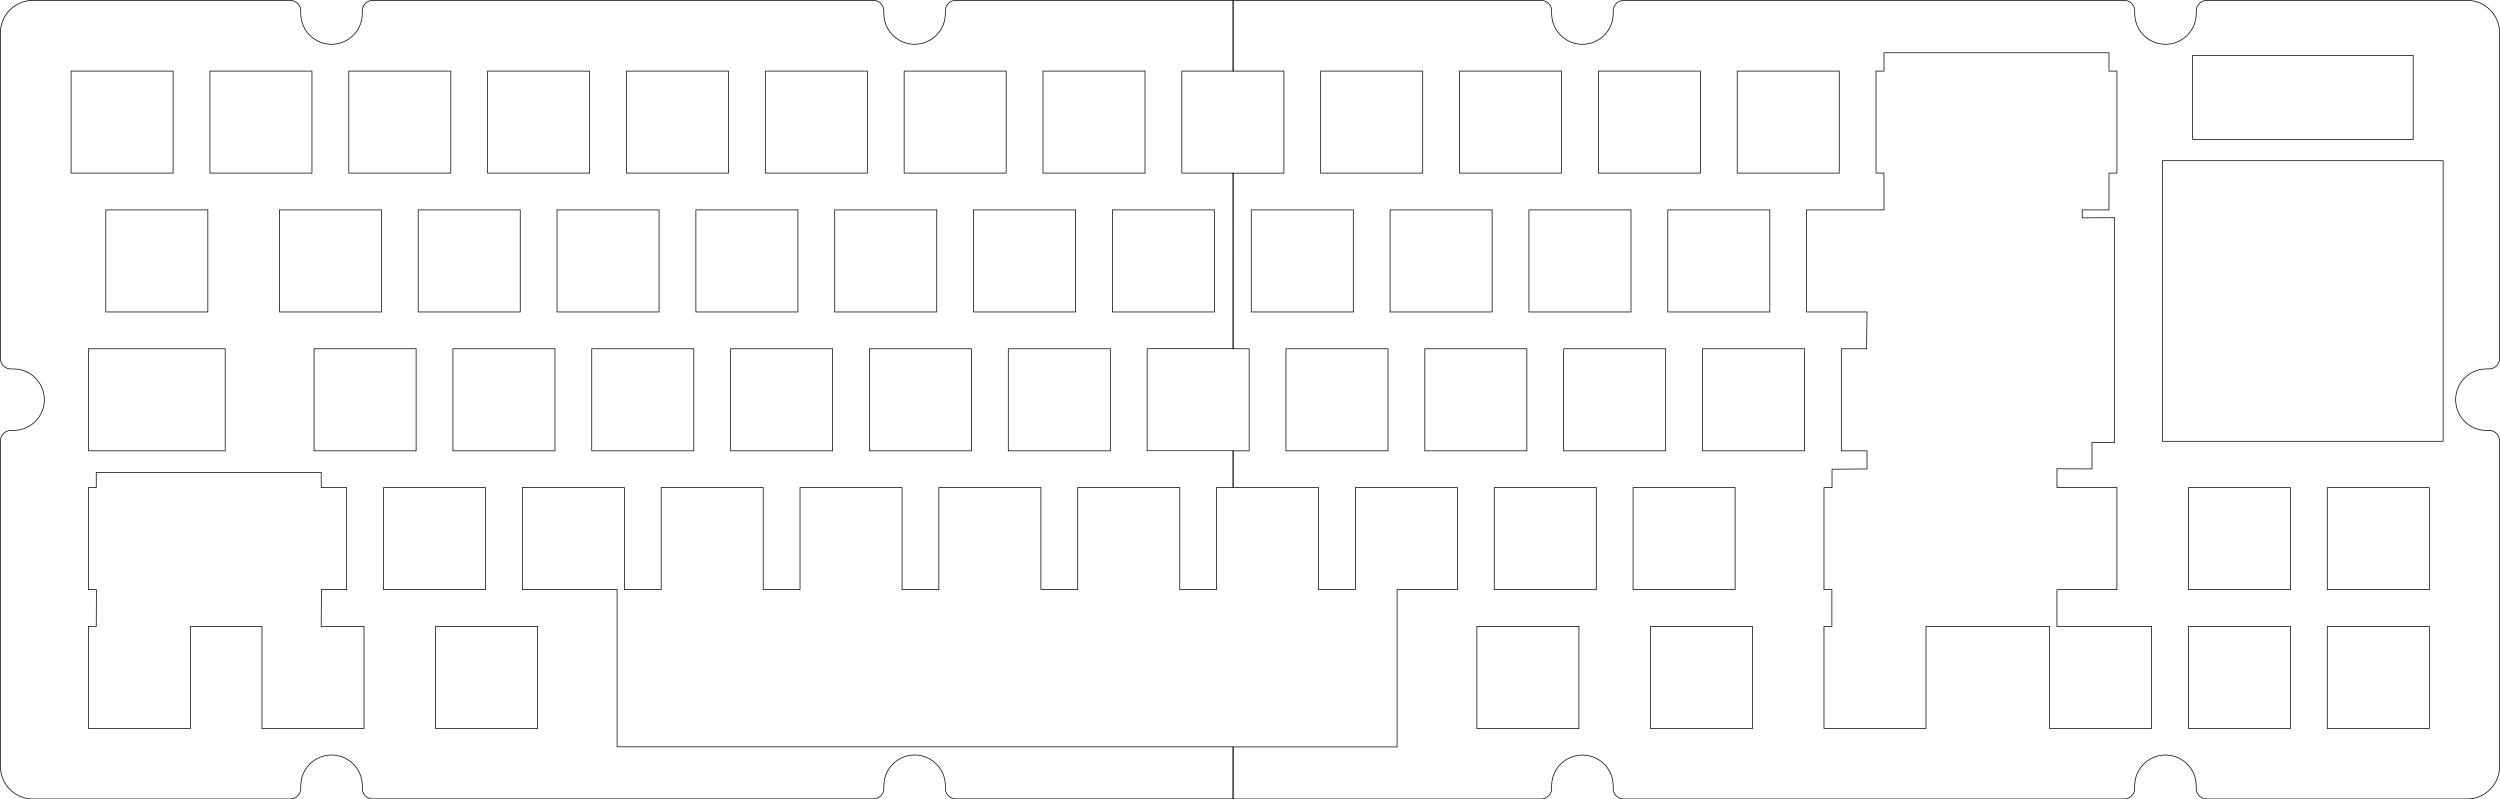 <?xml version="1.0" encoding="UTF-8" standalone="no"?>
<svg
   version="1.1"
   width="343.013mm"
   height="109.677mm"
   viewBox="0 0 3.43013e+08 1.0967699e+08"
   id="svg5726"
   sodipodi:docname="plate-foam-half-cuts.svg"
   inkscape:version="1.2.2 (732a01da63, 2022-12-09)"
   inkscape:export-filename="..\case\plate-foam.svg"
   inkscape:export-xdpi="96"
   inkscape:export-ydpi="96"
   xmlns:inkscape="http://www.inkscape.org/namespaces/inkscape"
   xmlns:sodipodi="http://sodipodi.sourceforge.net/DTD/sodipodi-0.dtd"
   xmlns="http://www.w3.org/2000/svg"
   xmlns:svg="http://www.w3.org/2000/svg"
   xmlns:rdf="http://www.w3.org/1999/02/22-rdf-syntax-ns#"
   xmlns:cc="http://creativecommons.org/ns#"
   xmlns:dc="http://purl.org/dc/elements/1.1/">
  <defs
     id="defs5730">
    <inkscape:path-effect
       effect="fillet_chamfer"
       id="path-effect417"
       is_visible="true"
       lpeversion="1"
       nodesatellites_param="F,0,0,1,0,0,0,1 @ F,0,0,1,0,0,0,1 @ F,0,0,1,0,0,0,1 @ F,0,0,1,0,0,0,1 @ F,0,0,1,0,0,0,1 @ F,0,0,1,0,0,0,1 @ F,0,0,1,0,0,0,1 @ F,0,0,1,0,0,0,1 @ F,0,0,1,0,0,0,1 @ F,0,0,1,0,0,0,1 @ F,0,0,1,0,0,0,1 @ F,0,0,1,0,0,0,1 @ F,0,0,1,0,0,0,1 @ F,0,0,1,0,0,0,1 @ F,0,0,1,0,0,0,1 @ F,0,0,1,0,0,0,1 @ F,0,0,1,0,0,0,1 @ F,0,0,1,0,0,0,1 @ F,0,0,1,0,0,0,1 @ F,0,0,1,0,0,0,1 | F,0,0,1,0,0,0,1 @ F,0,0,1,0,0,0,1 @ F,0,0,1,0,0,0,1 @ F,0,0,1,0,0,0,1 | F,0,0,1,0,0,0,1 @ F,0,0,1,0,0,0,1 @ F,0,0,1,0,0,0,1 @ F,0,0,1,0,0,0,1 | F,0,0,1,0,0,0,1 @ F,0,0,1,0,0,0,1 @ F,0,0,1,0,0,0,1 @ F,0,0,1,0,0,0,1 | F,0,0,1,0,0,0,1 @ F,0,0,1,0,0,0,1 @ F,0,0,1,0,0,0,1 @ F,0,0,1,0,0,0,1 | F,0,0,1,0,0,0,1 @ F,0,0,1,0,0,0,1 @ F,0,0,1,0,0,0,1 @ F,0,0,1,0,0,0,1 | F,0,0,1,0,0,0,1 @ F,0,0,1,0,0,0,1 @ F,0,0,1,0,0,0,1 @ F,0,0,1,0,0,0,1 | F,0,0,1,0,0,0,1 @ F,0,0,1,0,0,0,1 @ F,0,0,1,0,0,0,1 @ F,0,0,1,0,0,0,1 | F,0,0,1,0,0,0,1 @ F,0,0,1,0,0,0,1 @ F,0,0,1,0,0,0,1 @ F,0,0,1,0,0,0,1 | F,0,0,1,0,0,0,1 @ F,0,0,1,0,0,0,1 @ F,0,0,1,0,0,0,1 @ F,0,0,1,0,0,0,1 | F,0,0,1,0,0,0,1 @ F,0,0,1,0,0,0,1 @ F,0,0,1,0,0,0,1 @ F,0,0,1,0,0,0,1 | F,0,0,1,0,0,0,1 @ F,0,0,1,0,0,0,1 @ F,0,0,1,0,0,0,1 @ F,0,0,1,0,0,0,1 | F,0,0,1,0,0,0,1 @ F,0,0,1,0,0,0,1 @ F,0,0,1,0,0,0,1 @ F,0,0,1,0,0,0,1 | F,0,0,1,0,0,0,1 @ F,0,0,1,0,0,0,1 @ F,0,0,1,0,0,0,1 @ F,0,0,1,0,0,0,1 | F,0,0,1,0,0,0,1 @ F,0,0,1,0,0,0,1 @ F,0,0,1,0,0,0,1 @ F,0,0,1,0,0,0,1 | F,0,0,1,0,0,0,1 @ F,0,0,1,0,0,0,1 @ F,0,0,1,0,0,0,1 @ F,0,0,1,0,0,0,1 | F,0,0,1,0,0,0,1 @ F,0,0,1,0,0,0,1 @ F,0,0,1,0,0,0,1 @ F,0,0,1,0,0,0,1 | F,0,0,1,0,0,0,1 @ F,0,0,1,0,0,0,1 @ F,0,0,1,0,0,0,1 @ F,0,0,1,0,0,0,1 | F,0,0,1,0,0,0,1 @ F,0,0,1,0,0,0,1 @ F,0,0,1,0,0,0,1 @ F,0,0,1,0,0,0,1 | F,0,0,1,0,0,0,1 @ F,0,0,1,0,0,0,1 @ F,0,0,1,0,0,0,1 @ F,0,0,1,0,0,0,1 | F,0,0,1,0,0,0,1 @ F,0,0,1,0,0,0,1 @ F,0,0,1,0,0,0,1 @ F,0,0,1,0,0,0,1 | F,0,0,1,0,0,0,1 @ F,0,0,1,0,0,0,1 @ F,0,0,1,0,0,0,1 @ F,0,0,1,0,0,0,1 | F,0,0,1,0,0,0,1 @ F,0,0,1,0,0,0,1 @ F,0,0,1,0,0,0,1 @ F,0,0,1,0,0,0,1 | F,0,0,1,0,0,0,1 @ F,0,0,1,0,0,0,1 @ F,0,0,1,0,0,0,1 @ F,0,0,1,0,0,0,1 | F,0,0,1,0,0,0,1 @ F,0,0,1,0,0,0,1 @ F,0,0,1,0,0,0,1 @ F,0,0,1,0,0,0,1 | F,0,0,1,0,0,0,1 @ F,0,0,1,0,0,0,1 @ F,0,0,1,0,0,0,1 @ F,0,0,1,0,0,0,1 | F,0,0,1,0,0,0,1 @ F,0,0,1,0,0,0,1 @ F,0,0,1,0,0,0,1 @ F,0,0,1,0,0,0,1 | F,0,0,1,0,0,0,1 @ F,0,0,1,0,0,0,1 @ F,0,0,1,0,0,0,1 @ F,0,0,1,0,0,0,1 | F,0,0,1,0,0,0,1 @ F,0,0,1,0,0,0,1 @ F,0,0,1,0,0,0,1 @ F,0,0,1,0,0,0,1 | F,0,0,1,0,0,0,1 @ F,0,0,1,0,0,0,1 @ F,0,0,1,0,0,0,1 @ F,0,0,1,0,0,0,1 | F,0,0,1,0,0,0,1 @ F,0,0,1,0,0,0,1 @ F,0,0,1,0,0,0,1 @ F,0,0,1,0,0,0,1 | F,0,0,1,0,0,0,1 @ F,0,0,1,0,0,0,1 @ F,0,0,1,0,0,0,1 @ F,0,0,1,0,0,0,1 | F,0,0,1,0,0,0,1 @ F,0,0,1,0,0,0,1 @ F,0,0,1,0,0,0,1 @ F,0,0,1,0,0,0,1 | F,0,0,1,0,0,0,1 @ F,0,0,1,0,0,0,1 @ F,0,0,1,0,0,0,1 @ F,0,0,1,0,0,0,1 | F,0,0,1,0,0,0,1 @ F,0,0,1,0,0,0,1 @ F,0,0,1,0,0,0,1 @ F,0,0,1,0,0,0,1 | F,0,0,1,0,0,0,1 @ F,0,0,1,0,0,0,1 @ F,0,0,1,0,0,0,1 @ F,0,0,1,0,0,0,1 | F,0,0,1,0,0,0,1 @ F,0,0,1,0,0,0,1 @ F,0,0,1,0,0,0,1 @ F,0,0,1,0,0,0,1 | F,0,0,1,0,0,0,1 @ F,0,0,1,0,0,0,1 @ F,0,0,1,0,0,0,1 @ F,0,0,1,0,0,0,1 | F,0,0,1,0,0,0,1 @ F,0,0,1,0,0,0,1 @ F,0,0,1,0,0,0,1 @ F,0,0,1,0,0,0,1 | F,0,0,1,0,0,0,1 @ F,0,0,1,0,0,0,1 @ F,0,0,1,0,0,0,1 @ F,0,0,1,0,0,0,1 | F,0,0,1,0,0,0,1 @ F,0,0,1,0,0,0,1 @ F,0,0,1,0,0,0,1 @ F,0,0,1,0,0,0,1 | F,0,0,1,0,0,0,1 @ F,0,0,1,0,0,0,1 @ F,0,0,1,0,0,0,1 @ F,0,0,1,0,0,0,1 | F,0,0,1,0,0,0,1 @ F,0,0,1,0,0,0,1 @ F,0,0,1,0,0,0,1 @ F,0,0,1,0,0,0,1 | F,0,0,1,0,0,0,1 @ F,0,0,1,0,0,0,1 @ F,0,0,1,0,0,0,1 @ F,0,0,1,0,0,0,1 | F,0,0,1,0,0,0,1 @ F,0,0,1,0,0,0,1 @ F,0,0,1,0,0,0,1 @ F,0,0,1,0,0,0,1 | F,0,0,1,0,0,0,1 @ F,0,0,1,0,0,0,1 @ F,0,0,1,0,0,0,1 @ F,0,0,1,0,0,0,1 | F,0,0,1,0,0,0,1 @ F,0,0,1,0,0,0,1 @ F,0,0,1,0,0,0,1 @ F,0,0,1,0,0,0,1 | F,0,0,1,0,0,0,1 @ F,0,0,1,0,0,0,1 @ F,0,0,1,0,0,0,1 @ F,0,0,1,0,0,0,1 | F,0,0,1,0,0,0,1 @ F,0,0,1,0,0,0,1 @ F,0,0,1,0,0,0,1 @ F,0,0,1,0,0,0,1 @ F,0,0,1,0,0,0,1 @ F,0,0,1,0,0,0,1 @ F,0,0,1,0,0,0,1 @ F,0,0,1,0,0,0,1 @ F,0,0,1,0,0,0,1 @ F,0,0,1,0,0,0,1 @ F,0,0,1,0,0,0,1 @ F,0,0,1,0,0,0,1 @ F,0,0,1,0,0,0,1 @ F,0,0,1,0,0,0,1 @ F,0,0,1,0,0,0,1 @ F,0,0,1,0,0,0,1 @ F,0,0,1,0,0,0,1 @ F,0,0,1,0,0,0,1 @ F,0,0,1,0,0,0,1 @ F,0,0,1,0,661458.33,0,1 @ F,0,0,1,0,661458.33,0,1 @ F,0,0,1,0,0,0,1 @ F,0,0,1,0,0,0,1 @ F,0,0,1,0,0,0,1 @ F,0,0,1,0,0,0,1 @ F,0,0,1,0,0,0,1 @ F,0,0,1,0,0,0,1 @ F,0,0,1,0,0,0,1 @ F,0,0,1,0,0,0,1 @ F,0,0,1,0,0,0,1 @ F,0,0,1,0,0,0,1 @ F,0,0,1,0,0,0,1 @ F,0,0,1,0,0,0,1 @ F,0,0,1,0,0,0,1 @ F,0,0,1,0,0,0,1 @ F,0,0,1,0,0,0,1 @ F,0,0,1,0,0,0,1 @ F,0,0,1,0,0,0,1 @ F,0,0,1,0,0,0,1 @ F,0,0,1,0,0,0,1 @ F,0,0,1,0,0,0,1 @ F,0,0,1,0,0,0,1 @ F,0,0,1,0,0,0,1 @ F,0,0,1,0,0,0,1 @ F,0,0,1,0,0,0,1 @ F,0,0,1,0,0,0,1 @ F,0,0,1,0,0,0,1 @ F,0,0,1,0,0,0,1 @ F,0,0,1,0,0,0,1 @ F,0,0,1,0,0,0,1 @ F,0,0,1,0,0,0,1 @ F,0,0,1,0,0,0,1 @ F,0,0,1,0,0,0,1 @ F,0,1,1,0,661458.33,0,1 @ F,0,0,1,0,0,0,1 @ F,0,0,1,0,0,0,1 @ F,0,0,1,0,0,0,1 @ F,0,0,1,0,0,0,1 @ F,0,0,1,0,661458.33,0,1 @ F,0,0,1,0,0,0,1 @ F,0,0,1,0,0,0,1 @ F,0,0,1,0,0,0,1 @ F,0,0,1,0,0,0,1 @ F,0,0,1,0,0,0,1 @ F,0,0,1,0,0,0,1 @ F,0,0,1,0,0,0,1 @ F,0,0,1,0,0,0,1 @ F,0,0,1,0,0,0,1 @ F,0,0,1,0,0,0,1 @ F,0,0,1,0,0,0,1 @ F,0,0,1,0,0,0,1 @ F,0,0,1,0,0,0,1 @ F,0,0,1,0,0,0,1 @ F,0,0,1,0,0,0,1 @ F,0,0,1,0,0,0,1 @ F,0,0,1,0,0,0,1 @ F,0,0,1,0,0,0,1 @ F,0,0,1,0,0,0,1 @ F,0,0,1,0,0,0,1 @ F,0,0,1,0,0,0,1 @ F,0,0,1,0,0,0,1 @ F,0,0,1,0,0,0,1 @ F,0,0,1,0,0,0,1 @ F,0,0,1,0,0,0,1 @ F,0,0,1,0,0,0,1 @ F,0,0,1,0,0,0,1"
       unit="px"
       method="auto"
       mode="F"
       radius="1000000"
       chamfer_steps="1"
       flexible="false"
       use_knot_distance="true"
       apply_no_radius="true"
       apply_with_radius="true"
       only_selected="true"
       hide_knots="false" />
  </defs>
  <sodipodi:namedview
     id="namedview5728"
     pagecolor="#ffffff"
     bordercolor="#000000"
     borderopacity="0.25"
     inkscape:showpageshadow="2"
     inkscape:pageopacity="0.0"
     inkscape:pagecheckerboard="0"
     inkscape:deskcolor="#d1d1d1"
     inkscape:document-units="cm"
     showgrid="false"
     inkscape:zoom="0.5"
     inkscape:cx="330"
     inkscape:cy="806"
     inkscape:window-width="1920"
     inkscape:window-height="1009"
     inkscape:window-x="-8"
     inkscape:window-y="-8"
     inkscape:window-maximized="1"
     inkscape:current-layer="g414" />
  <title
     id="title2">SVG Picture created as dynamis-brd.svg date 2023/05/20 02:17:22 </title>
  <desc
     id="desc4">Picture generated by PCBNEW </desc>
  <g
     inkscape:groupmode="layer"
     id="g414"
     inkscape:label="plate-foam"
     style="display:inline"
     transform="translate(-146669820,-214695440)">
    <g
       id="g29824" />
    <g
       id="g29792" />
    <path
       id="path29832"
       style="fill:none;stroke:#000000;stroke-width:100000;stroke-linecap:round"
       d="m 481880820,236746440 v 38498000 h -38498000 v -38498000 0 z m -4109950,-14453610 v 11536300 h -30261300 v -11536300 0 z m -135898050,2155430 v 14000180 h -14000180 v -14000180 0 z m 19050000,0 v 14000180 h -14000180 v -14000180 0 z m 19050000,0 v 14000180 h -14000180 v -14000180 0 z m 19050000,0 v 14000180 h -14000180 v -14000180 0 z m -66675000,19050000 v 14000180 h -14000180 v -14000180 0 z m 19050000,0 v 14000180 h -14000180 v -14000180 0 z m 19050000,0 v 14000180 h -14000180 v -14000180 0 z m 19050000,0 v 14000180 h -14000180 v -14000180 0 z m -52386980,19050000 v 14000180 h -14000180 v -14000180 0 z m 19050000,0 v 14000180 h -14000180 v -14000180 0 z m 19050000,0 v 14000180 h -14000180 v -14000180 0 z m 19049990,0 v 14000180 h -14000170 v -14000180 0 z m -28574990,19050000 v 14000180 h -14000180 v -14000180 0 z m 19049990,0 v 14000180 h -14000170 v -14000180 0 z m 76200000,0 v 14000180 h -14000170 v -14000180 0 z m 19050000,0 v 14000180 h -14000180 v -14000180 0 z m -116682280,19050000 v 14000180 h -13999660 v -14000180 0 z m 23813020,0 v 14000180 h -14000180 v -14000180 0 z m 73819260,0 v 14000180 h -14000170 v -14000180 0 z m 19050000,0 v 14000180 h -14000180 v -14000180 0 z M 327585840,281598260 v 14000180 h 5049820 v -14000180 h 14000180 v 14000180 l -8277970,10 v 21572610 h -22504610 l 160,7148370 h 42260400 l 71000,-2000 71000,-5000 71000,-8000 70000,-13000 70000,-15000 68000,-19000 68000,-23000 66000,-25000 65000,-29000 64000,-32000 62000,-35000 60000,-38000 58000,-41000 56000,-44000 54000,-46000 52000,-50000 49000,-51000 46000,-54000 44000,-56000 41000,-58000 38000,-60000 35000,-62000 32000,-64000 29000,-65000 25000,-66000 23000,-68000 19000,-68000 15000,-70000 13000,-70000 8000,-71000 5000,-71000 2000,-71000 v -349000 l 5000,-91000 16000,-219000 11000,-134000 14000,-137000 16000,-130000 10000,-59000 9000,-54000 22000,-102000 24000,-101000 26000,-100000 29000,-100000 31000,-98000 34000,-98000 36000,-98000 39000,-96000 41000,-95000 43000,-95000 45000,-93000 48000,-92000 50000,-91000 52000,-89000 55000,-89000 56000,-87000 59000,-85000 61000,-84000 63000,-83000 64000,-81000 67000,-79000 69000,-78000 70000,-76000 73000,-74000 74000,-72000 76000,-71000 78000,-69000 79000,-66000 81000,-65000 83000,-63000 84000,-61000 85000,-59000 87000,-56000 89000,-55000 89000,-52000 91000,-50000 92000,-47000 93000,-46000 94000,-43000 96000,-41000 96000,-39000 97000,-36000 98000,-33000 99000,-32000 100000,-29000 100000,-26000 101000,-24000 102000,-21000 102000,-19000 102000,-17000 103000,-14000 102000,-11000 103000,-9000 103000,-7000 103000,-3000 102000,-2000 103000,2000 102000,4000 103000,6000 103000,9000 103000,11000 102000,14000 103000,17000 102000,19000 101000,21000 101000,24000 100000,27000 100000,29000 99000,31000 98000,34000 97000,36000 96000,38000 96000,41000 94000,43000 93000,46000 92000,48000 91000,50000 90000,52000 88000,54000 87000,57000 86000,58000 84000,61000 82000,63000 81000,65000 79000,66000 78000,69000 76000,71000 74000,72000 73000,75000 70000,76000 69000,77000 67000,80000 65000,80000 62000,83000 61000,84000 59000,86000 56000,87000 55000,88000 52000,89000 50000,91000 48000,92000 45000,94000 43000,94000 41000,95000 39000,97000 36000,97000 34000,98000 31000,99000 29000,99000 26000,100000 24000,101000 22000,102000 10000,54000 9000,59000 16000,130000 14000,137000 12000,134000 15000,220000 5000,90000 v 349000 l 2000,72000 5000,71000 9000,70000 12000,70000 15000,70000 19000,68000 23000,68000 25000,66000 29000,65000 32000,64000 35000,62000 38000,60000 41000,58000 44000,56000 47000,54000 49000,52000 51000,49000 54000,46000 56000,44000 58000,41000 60000,38000 62000,35000 64000,32000 65000,29000 67000,26000 67000,22000 69000,19000 69000,16000 70000,12000 71000,8000 71000,6000 71000,1000 h 68656000 l 71000,-2000 71000,-5000 71000,-8000 70000,-13000 70000,-15000 68000,-19000 68000,-23000 66000,-25000 65000,-29000 64000,-32000 62000,-35000 60000,-38000 58000,-41000 56000,-44000 54000,-46000 52000,-50000 49000,-51000 46000,-54000 44000,-56000 41000,-58000 38000,-60000 35000,-62000 32000,-64000 29000,-65000 25000,-66000 23000,-68000 19000,-68000 15000,-70000 13000,-70000 8000,-71000 5000,-71000 2000,-71000 v -349000 l 5000,-91000 16000,-219000 11000,-134000 14000,-137000 16000,-130000 10000,-59000 9000,-54000 22000,-102000 24000,-101000 26000,-100000 29000,-100000 31000,-98000 34000,-98000 36000,-98000 39000,-96000 41000,-95000 43000,-95000 45000,-93000 48000,-92000 50000,-91000 52000,-89000 55000,-89000 56000,-87000 59000,-85000 61000,-84000 63000,-83000 64000,-81000 67000,-79000 69000,-78000 70000,-76000 73000,-74000 74000,-72000 76000,-71000 78000,-69000 79000,-66000 81000,-65000 83000,-63000 84000,-61000 85000,-59000 87000,-56000 89000,-55000 89000,-52000 91000,-50000 92000,-47000 93000,-46000 94000,-43000 96000,-41000 96000,-39000 97000,-36000 98000,-33000 99000,-32000 100000,-29000 100000,-26000 101000,-24000 102000,-21000 102000,-19000 102000,-17000 103000,-14000 102000,-11000 103000,-9000 103000,-7000 103000,-3000 102000,-2000 103000,2000 102000,4000 103000,6000 103000,9000 103000,11000 102000,14000 103000,17000 102000,19000 101000,21000 101000,24000 100000,27000 100000,29000 99000,31000 98000,34000 97000,36000 96000,38000 96000,41000 94000,43000 93000,46000 92000,48000 91000,50000 90000,52000 88000,54000 87000,57000 86000,58000 84000,61000 82000,63000 81000,65000 79000,67000 78000,68000 76000,71000 74000,72000 73000,75000 70000,76000 69000,77000 67000,80000 65000,80000 62000,83000 61000,84000 59000,86000 56000,87000 55000,88000 52000,89000 50000,91000 48000,92000 45000,94000 43000,94000 41000,95000 39000,97000 36000,97000 34000,98000 31000,99000 29000,99000 26000,100000 24000,101000 22000,102000 10000,54000 9000,59000 16000,130000 14000,137000 12000,134000 15000,220000 5000,90000 v 349000 l 2000,72000 5000,71000 9000,70000 12000,70000 15000,70000 19000,68000 23000,68000 25000,66000 29000,65000 32000,64000 35000,62000 38000,60000 41000,58000 44000,56000 47000,54000 49000,52000 51000,49000 54000,46000 56000,44000 58000,41000 60000,38000 62000,35000 64000,32000 65000,29000 67000,26000 67000,22000 69000,19000 69000,16000 70000,12000 71000,8000 71000,6000 71000,1000 35713000,3000 110000,-1000 109000,-4000 109000,-7000 109000,-9000 109000,-12000 109000,-15000 108000,-17000 107000,-21000 108000,-22000 106000,-25000 106000,-28000 105000,-31000 104000,-33000 104000,-36000 103000,-38000 101000,-40000 101000,-44000 100000,-45000 98000,-48000 97000,-51000 96000,-52000 95000,-55000 93000,-58000 92000,-60000 90000,-62000 89000,-64000 87000,-66000 85000,-68000 84000,-71000 82000,-72000 80000,-75000 79000,-77000 76000,-78000 75000,-80000 72000,-82000 71000,-84000 68000,-85000 66000,-88000 65000,-88000 62000,-91000 59000,-91000 58000,-94000 55000,-94000 53000,-96000 50000,-97000 48000,-99000 46000,-99000 43000,-101000 41000,-102000 38000,-102000 35000,-104000 33000,-104000 31000,-105000 28000,-106000 25000,-107000 23000,-107000 20000,-108000 17000,-108000 15000,-108000 12000,-109000 9000,-109000 7000,-109000 4000,-110000 2000,-109000 -3000,-44653990 -1000,-71000 -6000,-71000 -8000,-70000 -12000,-70000 v 0 l -16000,-70000 -19000,-68000 -22000,-68000 -26000,-66000 -29000,-66000 -32000,-63000 -35000,-62000 -38000,-60000 -41000,-58000 -44000,-56000 -46000,-54000 -49000,-52000 -52000,-49000 -54000,-46000 -56000,-44000 -58000,-41000 -60000,-38000 -62000,-35000 -64000,-32000 -65000,-29000 -66000,-26000 -68000,-22000 -68000,-19000 -70000,-16000 -70000,-12000 -70000,-9000 -71000,-5000 -72000,-2000 h -349000 l -90000,-5000 -220000,-15000 -134000,-11000 -137000,-14000 -130000,-17000 -59000,-9000 -54000,-10000 -102000,-21000 -100000,-24000 -101000,-27000 -99000,-29000 -99000,-31000 -98000,-34000 -97000,-36000 -97000,-38000 -95000,-41000 -94000,-43000 -94000,-46000 -92000,-48000 -90000,-50000 -90000,-52000 -88000,-54000 -87000,-57000 -86000,-58000 -84000,-61000 -83000,-63000 -80000,-65000 -80000,-66000 -77000,-69000 -76000,-71000 -75000,-72000 -72000,-75000 -71000,-76000 -68000,-77000 -67000,-80000 -65000,-80000 -63000,-83000 -61000,-84000 -58000,-86000 -57000,-87000 -54000,-88000 -52000,-89000 -50000,-91000 -48000,-92000 -46000,-94000 -43000,-94000 -41000,-95000 -38000,-97000 -36000,-97000 -34000,-98000 -31000,-99000 -29000,-99000 -27000,-100000 -24000,-101000 -21000,-102000 -19000,-102000 -17000,-102000 -14000,-103000 -11000,-103000 -9000,-102000 -6000,-103000 -4000,-103000 -2000,-102000 2000,-103000 3000,-103000 7000,-102000 9000,-103000 11000,-103000 14000,-103000 17000,-102000 19000,-102000 21000,-101000 24000,-101000 26000,-101000 29000,-99000 32000,-99000 33000,-98000 36000,-97000 39000,-97000 41000,-95000 43000,-94000 46000,-94000 47000,-92000 50000,-90000 53000,-90000 54000,-88000 57000,-87000 58000,-86000 61000,-84000 63000,-82000 65000,-81000 66000,-80000 69000,-77000 71000,-76000 72000,-75000 74000,-72000 76000,-71000 78000,-68000 79000,-67000 81000,-65000 83000,-63000 84000,-60000 85000,-59000 87000,-57000 89000,-54000 89000,-52000 91000,-50000 92000,-48000 93000,-46000 95000,-43000 95000,-41000 96000,-38000 98000,-36000 98000,-34000 98000,-31000 100000,-29000 100000,-27000 101000,-24000 102000,-21000 54000,-10000 59000,-9000 130000,-17000 137000,-14000 134000,-11000 219000,-15000 91000,-5000 h 349000 l 71000,-2000 71000,-5000 71000,-9000 70000,-12000 70000,-16000 68000,-19000 68000,-22000 66000,-26000 65000,-29000 64000,-32000 62000,-35000 60000,-38000 58000,-41000 56000,-43000 54000,-47000 52000,-49000 49000,-52000 46000,-54000 44000,-56000 41000,-58000 38000,-60000 35000,-62000 32000,-63000 29000,-65000 25000,-67000 23000,-67000 19000,-69000 15000,-69000 13000,-71000 8000,-70000 5000,-71000 2000,-71000 2000,-44657000 -1000,-109000 -4000,-110000 -7000,-109000 -9000,-109000 -12000,-109000 -15000,-108000 -17000,-109000 -20000,-107000 -23000,-107000 -25000,-107000 -28000,-106000 -31000,-105000 -33000,-104000 -35000,-104000 -38000,-102000 -41000,-102000 -43000,-101000 -46000,-99000 -48000,-99000 -50000,-97000 -53000,-96000 -55000,-94000 -58000,-94000 -59000,-92000 -62000,-90000 -65000,-89000 -66000,-87000 -68000,-85000 -71000,-84000 -72000,-82000 -75000,-80000 -76000,-79000 -79000,-76000 -80000,-75000 -82000,-72000 -84000,-71000 -85000,-68000 -87000,-66000 -89000,-64000 -90000,-62000 -92000,-60000 -93000,-58000 -95000,-55000 -96000,-53000 -97000,-50000 -98000,-48000 -100000,-46000 -101000,-43000 -101000,-40000 -103000,-39000 -104000,-35000 -104000,-33000 -105000,-31000 -106000,-28000 -107000,-25000 -107000,-23000 -107000,-20000 -109000,-17000 -108000,-15000 -109000,-12000 -109000,-9000 -109000,-7000 -110000,-4000 -109000,-1000 -35709000,-1000 -71000,2000 -71000,5000 -71000,9000 -70000,12000 -69000,16000 -69000,19000 -68000,22000 -66000,26000 -65000,29000 -64000,32000 -62000,35000 -60000,38000 -58000,41000 -56000,43000 -54000,47000 -51000,49000 -50000,52000 -46000,54000 -44000,56000 -41000,58000 -38000,60000 -35000,62000 -32000,63000 -29000,65000 -25000,67000 -23000,67000 -19000,69000 -15000,70000 -12000,70000 -9000,70000 -5000,71000 -2000,71000 v 350000 l -5000,90000 -15000,220000 -12000,134000 -14000,137000 -16000,130000 -10000,59000 -9000,54000 -22000,101000 -24000,101000 -26000,101000 -29000,99000 -31000,99000 -34000,98000 -36000,97000 -39000,97000 -41000,95000 -43000,94000 -45000,93000 -48000,93000 -50000,90000 -52000,90000 -55000,88000 -56000,87000 -59000,86000 -61000,84000 -63000,82000 -64000,81000 -67000,80000 -69000,77000 -70000,76000 -73000,75000 -74000,72000 -76000,71000 -78000,68000 -79000,67000 -81000,65000 -83000,63000 -84000,60000 -85000,59000 -87000,57000 -88000,54000 -90000,52000 -91000,50000 -92000,48000 -93000,46000 -94000,43000 -96000,41000 -96000,38000 -97000,36000 -98000,34000 -99000,31000 -100000,29000 -100000,27000 -101000,24000 -101000,21000 -102000,19000 -103000,17000 -102000,13000 -103000,12000 -103000,9000 -103000,6000 -103000,4000 -102000,1000 -103000,-1000 -102000,-4000 -103000,-6000 -103000,-9000 -103000,-11000 -102000,-14000 -103000,-17000 -102000,-19000 -101000,-21000 -101000,-24000 -100000,-27000 -100000,-28000 -99000,-32000 -98000,-34000 -97000,-36000 -96000,-38000 -96000,-41000 -94000,-43000 -93000,-46000 -92000,-47000 -91000,-50000 -90000,-53000 -88000,-54000 -87000,-57000 -85000,-58000 -84000,-61000 -83000,-63000 -81000,-65000 -79000,-66000 -78000,-69000 -76000,-71000 -74000,-72000 -73000,-74000 -70000,-76000 -69000,-78000 -67000,-79000 -64000,-81000 -63000,-83000 -61000,-84000 -59000,-86000 -56000,-87000 -55000,-88000 -52000,-89000 -50000,-91000 -48000,-92000 -45000,-93000 -43000,-95000 -41000,-95000 -39000,-96000 -36000,-98000 -34000,-98000 -31000,-99000 -29000,-99000 -26000,-100000 -24000,-101000 -22000,-102000 -10000,-54000 -9000,-59000 -16000,-130000 -14000,-137000 -12000,-134000 -15000,-220000 -5000,-90000 v -349000 l -2000,-72000 -5000,-70000 -9000,-71000 -12000,-70000 -15000,-70000 -19000,-68000 -23000,-68000 -25000,-66000 -29000,-65000 -32000,-64000 -35000,-62000 -38000,-60000 -41000,-58000 -44000,-56000 -47000,-54000 -49000,-52000 -51000,-49000 -54000,-46000 -56000,-44000 -58000,-41000 -60000,-38000 -62000,-35000 -64000,-32000 -65000,-29000 -66000,-26000 -68000,-22000 -69000,-19000 -69000,-16000 -70000,-12000 -71000,-8000 -71000,-6000 -71000,-1000 -68660000,-1000 -71000,2000 -71000,5000 -71000,9000 -70000,12000 -69000,16000 -69000,19000 -67000,22000 -67000,26000 -65000,29000 -64000,32000 -62000,35000 -60000,38000 -58000,41000 -56000,43000 -54000,47000 -51000,49000 -49000,52000 -47000,53000 -44000,56000 -41000,59000 -38000,60000 -35000,62000 -32000,63000 -29000,65000 -25000,67000 -23000,67000 -19000,69000 -15000,69000 -12000,71000 -9000,70000 -5000,71000 -2000,71000 v 349000 l -5000,91000 -15000,220000 -12000,134000 -14000,136000 -16000,130000 -9000,60000 -10000,54000 -22000,101000 -24000,101000 -26000,100000 -29000,100000 -31000,99000 -34000,98000 -36000,97000 -39000,97000 -41000,95000 -43000,94000 -45000,93000 -48000,92000 -50000,91000 -52000,90000 -55000,88000 -56000,87000 -59000,86000 -61000,84000 -62000,82000 -65000,81000 -67000,80000 -69000,77000 -70000,76000 -73000,74000 -74000,73000 -76000,71000 -78000,68000 -79000,67000 -81000,65000 -82000,63000 -84000,60000 -86000,59000 -87000,57000 -88000,54000 -90000,52000 -91000,50000 -92000,48000 -93000,45000 -94000,44000 -96000,40000 -96000,39000 -97000,36000 -98000,34000 -99000,31000 -100000,29000 -100000,26000 -101000,24000 -101000,22000 -102000,19000 -103000,16000 -102000,14000 -103000,12000 -103000,9000 -103000,6000 -102000,4000 -103000,1000 -102000,-1000 -103000,-4000 -103000,-6000 -103000,-9000 -102000,-11000 -103000,-14000 -102000,-17000 -102000,-19000 -102000,-21000 -101000,-24000 -100000,-27000 -100000,-29000 -99000,-31000 -98000,-34000 -97000,-36000 -96000,-38000 -96000,-41000 -94000,-43000 -93000,-46000 -92000,-48000 -91000,-50000 -89000,-52000 -89000,-54000 -87000,-57000 -85000,-58000 -84000,-61000 -83000,-63000 -81000,-65000 -79000,-67000 -78000,-68000 -76000,-71000 -74000,-72000 -73000,-75000 -70000,-76000 -69000,-77000 -67000,-80000 -64000,-81000 -63000,-82000 -61000,-84000 -59000,-86000 -56000,-87000 -55000,-88000 -52000,-90000 -50000,-90000 -48000,-92000 -45000,-94000 -43000,-94000 -41000,-95000 -39000,-97000 -36000,-97000 -34000,-98000 -31000,-99000 -29000,-99000 -26000,-101000 -24000,-100000 -22000,-102000 -9000,-54000 -10000,-59000 -16000,-130000 -14000,-137000 -11000,-134000 -16000,-220000 -5000,-90000 v -349000 l -2000,-72000 -5000,-71000 -8000,-70000 -13000,-70000 -15000,-70000 -19000,-68000 -23000,-68000 -25000,-66000 -29000,-65000 -32000,-64000 -35000,-62000 -38000,-60000 -41000,-58000 -44000,-56000 -46000,-54000 -49000,-52000 -52000,-49000 -54000,-46000 -56000,-44000 -58000,-41000 -60000,-38000 -62000,-35000 -64000,-32000 -65000,-29000 -66000,-26000 -68000,-22000 -68000,-19000 -70000,-16000 -70000,-12000 -71000,-9000 -71000,-5000 -71000,-1000 -42260400,-530 -200,9702350 h 6969600 v 14000180 h -6969600 v 24099820 h 2207620 v 14000180 h -2207620 v 5049820 z m 108449720,-57149990 h 1087260 v 14000170 h -1087260 l -6080,5049380 -3668630,530 v 1087270 l 4436740,-19660 v 30860660 h -3096000 v 3608340 l -4804790,-20320 -20,2583620 h 8226040 v 14000180 h -8231020 v 5049820 h 12994030 v 14000180 h -14000170 v -14000180 h -16957110 v 14000180 h -13999660 v -14000180 h 1086750 v -5049820 h -1086750 v -14000180 h 1106130 v -2524910 l 4801710,-38490 v -2486420 h -3526070 v -14000180 h 3468000 l 58070,-5049820 h -8289080 v -14000180 l 10617840,-530 -6090,-5049370 h -1086750 v -14000180 l 1092840,80 v -2516830 l 30870070,6750 v 0 z m 45845260,50796170 h -38498000 v -38498000 h 38498000 v 0 z"
       sodipodi:nodetypes="ccccccccccccccccccccccccccccccccccccccccccccccccccccccccccccccccccccccccccccccccccccccccccccccccccccccccccccccccccccccccccccccccccccccccccccccccccccccccccccccccccccccccccccccccccccccccccccccccccccccccccccccccccccccccccccccccccccccccccccccccccccccccccccccccccccccccccccccccccccccccccccccccccccccccccccccccccccccccccccccccccccccccccccccccccccccccccccccccccccccccccccccccccccccccccccccccccccccccccccccccccccccccccccccccccccccccccccccccccccccccccccccccccccccccccccccccccccccccccccccccccccccccccccccccccccccccccccccccccccccccccccccccccccccccccccccccccccccccccccccccccccccccccccccccccccccccccccccccccccccccccccccccccccccccccccccccccccccccccccccccccccccccccccccccccccccccccccccccccccccccccccccccccccccccccccccccccccccccccccccccccccccccccccccccccccccccccccccccccccccccccccccccccccccccccccccccccccccccccccccccccccccccccccccccccccccccccccccccccccccccccccccccccccccccccccccccccccccccccccccccccccccccccccccccccccccccccccccccccccccccccccccccccccccccccccccccccccccccccccccccccccccccccccccccccccccccccccccccccccccccccccccccccccccccccccccccccccccccccccccccccccccccccccccccccccccccccccccccccccccccccccccccccccccccccccccccccccccccccccccccccccccccccccccccccccccccccccccccccccccccccccccccccccccccccccccccccccccccccccccccccccccccccccccccccccccccccccccccccccccccccccccccccccccccccccccccccccccccccccccccccccccccccccccccccccccc" />
    <path
       id="path29832-7"
       style="display:inline;fill:none;stroke:#000000;stroke-width:100000;stroke-linecap:round"
       d="m 315853220,238448440 h -7030580 v -14000180 h 7030580 l 200,-9702350 -38027600,-470 -71000,2000 -71000,5000 -71000,9000 -70000,12000 -69000,16000 -69000,19000 -67000,22000 -67000,26000 -65000,29000 -64000,32000 -62000,35000 -60000,38000 -58000,41000 -56000,43000 -54000,47000 -51000,49000 -49000,52000 -47000,53000 -44000,56000 -41000,59000 -38000,60000 -35000,62000 -32000,63000 -29000,65000 -25000,67000 -23000,67000 -19000,69000 -15000,69000 -12000,71000 -9000,70000 -5000,71000 -2000,71000 v 349000 l -5000,91000 -15000,220000 -12000,134000 -14000,136000 -16000,130000 -9000,60000 -10000,54000 -22000,101000 -24000,101000 -26000,100000 -29000,100000 -31000,99000 -34000,98000 -36000,97000 -39000,97000 -41000,95000 -43000,94000 -45000,93000 -48000,92000 -50000,91000 -52000,90000 -55000,88000 -56000,87000 -59000,86000 -61000,84000 -62000,82000 -65000,81000 -67000,80000 -69000,77000 -70000,76000 -73000,74000 -74000,73000 -76000,71000 -78000,68000 -79000,67000 -81000,65000 -82000,63000 -84000,60000 -86000,59000 -87000,57000 -88000,54000 -90000,52000 -91000,50000 -92000,48000 -93000,45000 -94000,44000 -96000,40000 -96000,39000 -97000,36000 -98000,34000 -99000,31000 -100000,29000 -100000,26000 -101000,24000 -101000,22000 -102000,19000 -103000,16000 -102000,14000 -103000,12000 -103000,9000 -103000,6000 -102000,4000 -103000,1000 -102000,-1000 -103000,-4000 -103000,-6000 -103000,-9000 -102000,-11000 -103000,-14000 -102000,-17000 -102000,-19000 -102000,-21000 -101000,-24000 -100000,-27000 -100000,-29000 -99000,-31000 -98000,-34000 -97000,-36000 -96000,-38000 -96000,-41000 -94000,-43000 -93000,-46000 -92000,-48000 -91000,-50000 -89000,-52000 -89000,-54000 -87000,-57000 -85000,-58000 -84000,-61000 -83000,-63000 -81000,-65000 -79000,-67000 -78000,-68000 -76000,-71000 -74000,-72000 -73000,-75000 -70000,-76000 -69000,-77000 -67000,-80000 -64000,-81000 -63000,-82000 -61000,-84000 -59000,-86000 -56000,-87000 -55000,-88000 -52000,-90000 -50000,-90000 -48000,-92000 -45000,-94000 -43000,-94000 -41000,-95000 -39000,-97000 -36000,-97000 -34000,-98000 -31000,-99000 -29000,-99000 -26000,-101000 -24000,-100000 -22000,-102000 -9000,-54000 -10000,-59000 -16000,-130000 -14000,-137000 -11000,-134000 -16000,-220000 -5000,-90000 v -349000 l -2000,-72000 -5000,-71000 -8000,-70000 -13000,-70000 -15000,-70000 -19000,-68000 -23000,-68000 -25000,-66000 -29000,-65000 -32000,-64000 -35000,-62000 -38000,-60000 -41000,-58000 -44000,-56000 -46000,-54000 -49000,-52000 -52000,-49000 -54000,-46000 -56000,-44000 -58000,-41000 -60000,-38000 -62000,-35000 -64000,-32000 -65000,-29000 -66000,-26000 -68000,-22000 -68000,-19000 -70000,-16000 -70000,-12000 -71000,-9000 -71000,-5000 -71000,-1000 -68656000,-1000 -71000,2000 -71000,5000 -71000,9000 -70000,12000 -69000,16000 -69000,19000 -67000,22000 -67000,26000 -65000,29000 -64000,32000 -62000,35000 -60000,38000 -58000,41000 -56000,43000 -54000,47000 -51000,49000 -49000,52000 -47000,53000 -44000,56000 -41000,59000 -38000,60000 -35000,62000 -32000,63000 -29000,65000 -25000,67000 -23000,67000 -19000,69000 -15000,69000 -12000,71000 -9000,70000 -5000,71000 -2000,71000 v 349000 l -5000,91000 -15000,220000 -12000,134000 -14000,136000 -16000,130000 -9000,60000 -10000,54000 -22000,101000 -24000,101000 -26000,100000 -29000,100000 -31000,99000 -34000,98000 -36000,97000 -39000,97000 -41000,95000 -43000,94000 -45000,93000 -48000,92000 -50000,91000 -52000,90000 -55000,88000 -56000,87000 -59000,86000 -61000,84000 -62000,82000 -65000,81000 -67000,80000 -69000,77000 -70000,76000 -73000,74000 -74000,73000 -76000,71000 -78000,68000 -79000,67000 -81000,65000 -82000,63000 -84000,60000 -86000,59000 -87000,57000 -88000,54000 -90000,52000 -91000,50000 -92000,48000 -93000,45000 -94000,44000 -96000,40000 -96000,39000 -97000,36000 -98000,34000 -99000,31000 -100000,29000 -100000,26000 -101000,24000 -101000,22000 -102000,19000 -103000,16000 -102000,14000 -103000,12000 -103000,9000 -103000,6000 -102000,4000 -103000,1000 -102000,-1000 -103000,-4000 -103000,-6000 -103000,-9000 -102000,-11000 -103000,-14000 -102000,-17000 -102000,-19000 -102000,-21000 -101000,-24000 -100000,-27000 -100000,-29000 -99000,-31000 -98000,-34000 -97000,-36000 -96000,-38000 -96000,-41000 -94000,-43000 -93000,-46000 -92000,-48000 -91000,-50000 -89000,-52000 -89000,-54000 -87000,-57000 -85000,-58000 -84000,-61000 -83000,-63000 -81000,-65000 -79000,-67000 -78000,-68000 -76000,-71000 -74000,-72000 -73000,-75000 -70000,-76000 -69000,-77000 -67000,-80000 -64000,-81000 -63000,-82000 -61000,-84000 -59000,-86000 -56000,-87000 -55000,-88000 -52000,-90000 -50000,-90000 -48000,-92000 -45000,-94000 -43000,-94000 -41000,-95000 -39000,-97000 -36000,-97000 -34000,-98000 -31000,-99000 -29000,-99000 -26000,-101000 -24000,-100000 -22000,-102000 -9000,-54000 -10000,-59000 -16000,-130000 -14000,-137000 -11000,-134000 -16000,-220000 -5000,-90000 v -349000 l -2000,-72000 -5000,-71000 -8000,-70000 -13000,-70000 -15000,-70000 -19000,-68000 -23000,-68000 -25000,-66000 -29000,-65000 -32000,-64000 -35000,-62000 -38000,-60000 -41000,-58000 -44000,-56000 -46000,-54000 -49000,-52000 -52000,-49000 -54000,-46000 -56000,-44000 -58000,-41000 -60000,-38000 -62000,-35000 -64000,-32000 -65000,-29000 -66000,-26000 -68000,-22000 -68000,-19000 -70000,-16000 -70000,-12000 -71000,-9000 -71000,-5000 -71000,-1000 h -35299000 l -110000,1000 -109000,4000 -109000,7000 -109000,9000 -109000,12000 -109000,15000 -108000,17000 -107000,20000 -108000,23000 -106000,25000 -106000,28000 -105000,31000 -105000,33000 -103000,35000 -103000,39000 -101000,40000 -101000,43000 -100000,46000 -98000,48000 -97000,50000 -96000,53000 -95000,55000 -93000,58000 -92000,60000 -90000,62000 -89000,64000 -87000,66000 -85000,68000 -84000,71000 -82000,72000 -80000,75000 -79000,76000 -76000,79000 -75000,80000 -72000,82000 -71000,84000 -68000,85000 -67000,87000 -64000,89000 -62000,90000 -59000,92000 -58000,94000 -55000,94000 -53000,96000 -50000,97000 -48000,99000 -46000,99000 -43000,101000 -41000,102000 -38000,102000 -35000,104000 -33000,104000 -31000,105000 -28000,106000 -25000,107000 -23000,107000 -20000,107000 -17000,109000 -15000,108000 -12000,109000 -10000,109000 -6000,109000 -4000,110000 -2000,109000 -1000,44657000 1000,71000 6000,71000 8000,70000 13000,71000 15000,69000 19000,69000 23000,67000 25000,67000 29000,65000 32000,63000 35000,62000 38000,60000 41000,58000 44000,56000 46000,54000 49000,52000 52000,49000 54000,47000 56000,43000 58000,41000 60000,38000 62000,35000 64000,32000 65000,29000 66000,26000 68000,22000 68000,19000 70000,16000 70000,12000 71000,9000 71000,5000 71000,2000 h 349000 l 91000,5000 219000,15000 134000,11000 137000,14000 130000,17000 59000,9000 54000,10000 102000,21000 101000,24000 100000,27000 100000,29000 98000,31000 98000,34000 98000,36000 96000,38000 95000,41000 95000,43000 93000,46000 92000,48000 91000,50000 89000,52000 89000,54000 87000,57000 85000,59000 84000,60000 83000,63000 81000,65000 79000,67000 78000,68000 76000,71000 74000,72000 72000,75000 71000,76000 69000,77000 66000,80000 65000,81000 63000,82000 61000,84000 58000,86000 57000,87000 54000,88000 53000,90000 50000,90000 47000,92000 46000,94000 43000,94000 41000,95000 38000,97000 37000,97000 33000,98000 32000,99000 29000,99000 26000,101000 24000,101000 21000,101000 19000,102000 17000,102000 14000,103000 11000,103000 9000,103000 7000,102000 3000,103000 2000,103000 -1000,102000 -4000,103000 -7000,103000 -8000,102000 -12000,103000 -14000,103000 -16000,102000 -19000,102000 -22000,102000 -24000,101000 -26000,100000 -29000,99000 -31000,99000 -34000,98000 -36000,97000 -39000,97000 -41000,95000 -43000,94000 -45000,94000 -48000,92000 -50000,91000 -52000,89000 -55000,88000 -56000,87000 -59000,86000 -61000,84000 -63000,83000 -64000,80000 -67000,80000 -69000,77000 -70000,76000 -73000,75000 -74000,72000 -76000,71000 -78000,69000 -79000,66000 -81000,65000 -83000,63000 -84000,61000 -85000,58000 -87000,57000 -88000,54000 -90000,52000 -91000,50000 -92000,48000 -93000,46000 -94000,43000 -96000,41000 -96000,38000 -97000,36000 -98000,34000 -99000,31000 -100000,29000 -100000,27000 -101000,24000 -101000,21000 -54000,10000 -60000,9000 -130000,17000 -137000,14000 -133000,11000 -220000,15000 -91000,5000 h -349000 l -71000,2000 -71000,5000 -71000,9000 -70000,12000 -69000,16000 -69000,19000 -67000,22000 -67000,26000 -65000,29000 -64000,32000 -61000,35000 -61000,38000 -58000,41000 -56000,44000 -54000,46000 -51000,49000 -49000,52000 -47000,54000 -44000,56000 -41000,58000 -38000,60000 -35000,62000 -32000,63000 -29000,66000 -25000,66000 -23000,68000 -19000,68000 -15000,70000 -12000,70000 -9000,70000 -5000,71000 -2000,71000 1000,44653990 2000,109000 4000,110000 7000,109000 9000,109000 12000,109000 15000,108000 17000,108000 20000,108000 23000,107000 25000,107000 28000,106000 31000,105000 33000,104000 35000,104000 38000,102000 41000,102000 43000,101000 46000,99000 48000,99000 50000,97000 53000,96000 55000,94000 58000,94000 59000,91000 62000,91000 64000,88000 67000,88000 68000,85000 71000,84000 72000,82000 75000,80000 76000,78000 79000,77000 80000,74000 82000,73000 84000,70000 85000,69000 87000,66000 89000,64000 90000,62000 92000,60000 93000,57000 95000,56000 96000,52000 97000,51000 98000,48000 100000,45000 101000,44000 101000,40000 103000,38000 104000,36000 104000,33000 105000,31000 106000,27000 106000,26000 108000,22000 107000,21000 108000,17000 109000,15000 109000,12000 109000,9000 109000,7000 109000,4000 110000,1000 35299000,-3000 71000,-2000 71000,-5000 71000,-8000 70000,-13000 70000,-15000 68000,-19000 68000,-23000 66000,-25000 65000,-29000 64000,-32000 62000,-35000 60000,-38000 58000,-41000 56000,-44000 54000,-46000 52000,-50000 49000,-51000 46000,-54000 44000,-56000 41000,-58000 38000,-60000 35000,-62000 32000,-64000 29000,-65000 25000,-66000 23000,-68000 19000,-68000 15000,-70000 13000,-70000 8000,-71000 5000,-71000 2000,-71000 v -349000 l 5000,-91000 16000,-219000 11000,-134000 14000,-137000 16000,-130000 10000,-59000 9000,-54000 22000,-102000 24000,-101000 26000,-100000 29000,-100000 31000,-98000 34000,-98000 36000,-98000 39000,-96000 41000,-95000 43000,-95000 45000,-93000 48000,-92000 50000,-91000 52000,-89000 55000,-89000 56000,-87000 59000,-85000 61000,-84000 63000,-83000 64000,-81000 67000,-79000 69000,-78000 70000,-76000 73000,-74000 74000,-72000 76000,-71000 78000,-69000 79000,-66000 81000,-65000 83000,-63000 84000,-61000 85000,-59000 87000,-56000 89000,-55000 89000,-52000 91000,-50000 92000,-47000 93000,-46000 94000,-43000 96000,-41000 96000,-39000 97000,-36000 98000,-33000 99000,-32000 100000,-29000 100000,-26000 101000,-24000 102000,-21000 102000,-19000 102000,-17000 103000,-14000 102000,-11000 103000,-9000 103000,-7000 103000,-3000 102000,-2000 103000,2000 102000,4000 103000,6000 103000,9000 103000,11000 102000,14000 103000,17000 102000,19000 101000,21000 101000,24000 100000,27000 100000,29000 99000,31000 98000,34000 97000,36000 96000,38000 96000,41000 94000,43000 93000,46000 92000,48000 91000,50000 90000,52000 88000,54000 87000,57000 86000,58000 84000,61000 82000,63000 81000,65000 79000,67000 78000,68000 76000,71000 74000,72000 73000,75000 70000,76000 69000,77000 67000,80000 65000,80000 62000,83000 61000,84000 59000,86000 56000,87000 55000,88000 52000,89000 50000,91000 48000,92000 45000,94000 43000,94000 41000,95000 39000,97000 36000,97000 34000,98000 31000,99000 29000,99000 26000,100000 24000,101000 22000,102000 10000,54000 9000,59000 16000,130000 14000,137000 12000,134000 15000,220000 5000,90000 v 349000 l 2000,72000 5000,71000 9000,70000 12000,70000 15000,70000 19000,68000 23000,68000 25000,66000 29000,65000 32000,64000 35000,62000 38000,60000 41000,58000 44000,56000 47000,54000 49000,52000 51000,49000 54000,46000 56000,44000 58000,41000 60000,38000 62000,35000 64000,32000 65000,29000 67000,26000 67000,22000 69000,19000 69000,16000 70000,12000 71000,8000 71000,6000 71000,1000 h 68656000 l 71000,-2000 71000,-5000 71000,-8000 70000,-13000 70000,-15000 68000,-19000 68000,-23000 66000,-25000 65000,-29000 64000,-32000 62000,-35000 60000,-38000 58000,-41000 56000,-44000 54000,-46000 52000,-50000 49000,-51000 46000,-54000 44000,-56000 41000,-58000 38000,-60000 35000,-62000 32000,-64000 29000,-65000 25000,-66000 23000,-68000 19000,-68000 15000,-70000 13000,-70000 8000,-71000 5000,-71000 2000,-71000 v -349000 l 5000,-91000 16000,-219000 11000,-134000 14000,-137000 16000,-130000 10000,-59000 9000,-54000 22000,-102000 24000,-101000 26000,-100000 29000,-100000 31000,-98000 34000,-98000 36000,-98000 39000,-96000 41000,-95000 43000,-95000 45000,-93000 48000,-92000 50000,-91000 52000,-89000 55000,-89000 56000,-87000 59000,-85000 61000,-84000 63000,-83000 64000,-81000 67000,-79000 69000,-78000 70000,-76000 73000,-74000 74000,-72000 76000,-71000 78000,-69000 79000,-66000 81000,-65000 83000,-63000 84000,-61000 85000,-59000 87000,-56000 89000,-55000 89000,-52000 91000,-50000 92000,-47000 93000,-46000 94000,-43000 96000,-41000 96000,-39000 97000,-36000 98000,-33000 99000,-32000 100000,-29000 100000,-26000 101000,-24000 102000,-21000 102000,-19000 102000,-17000 103000,-14000 102000,-11000 103000,-9000 103000,-7000 103000,-3000 102000,-2000 103000,2000 102000,4000 103000,6000 103000,9000 103000,11000 102000,14000 103000,17000 102000,19000 101000,21000 101000,24000 100000,27000 100000,29000 99000,31000 98000,34000 97000,36000 96000,38000 96000,41000 94000,43000 93000,46000 92000,48000 91000,50000 90000,52000 88000,54000 87000,57000 86000,58000 84000,61000 82000,63000 81000,65000 79000,67000 78000,68000 76000,71000 74000,72000 73000,75000 70000,76000 69000,77000 67000,80000 65000,80000 62000,83000 61000,84000 59000,86000 56000,87000 55000,88000 52000,89000 50000,91000 48000,92000 45000,94000 43000,94000 41000,95000 39000,97000 36000,97000 34000,98000 31000,99000 29000,99000 26000,100000 24000,101000 22000,102000 10000,54000 9000,59000 16000,130000 14000,137000 12000,134000 15000,220000 5000,90000 v 349000 l 2000,72000 5000,71000 9000,70000 12000,70000 15000,70000 19000,68000 23000,68000 25000,66000 29000,65000 32000,64000 35000,62000 38000,60000 41000,58000 44000,56000 47000,54000 49000,52000 51000,49000 54000,46000 56000,44000 58000,41000 60000,38000 62000,35000 64000,32000 65000,29000 67000,26000 67000,22000 69000,19000 69000,16000 70000,12000 71000,8000 71000,6000 71000,1000 h 38027600 l -160,-7148370 h -84515910 v -21572610 l -13001680,-10 v -14000180 h 14000180 v 14000180 h 5049820 v -14000180 h 14000170 v 14000180 h 5049820 v -14000180 h 14000180 v 14000180 h 5049820 v -14000180 h 14000180 v 14000180 h 5049820 v -14000180 h 14000180 v 14000180 h 5049820 v -14000180 h 2267560 v -5049820 h -11792560 v -14000180 h 11792560 z m -157049330,76200000 h 13999660 v -14000190 h 9812840 v 14000190 h 14000180 v -14000190 h -5877320 l 27550,-5049810 h 3469040 v -14000180 h -3496590 v -2072320 h -30864870 v 2072320 h -1070490 v 14000180 h 1086760 l -16270,5049810 h -1070490 v 0 z m 11618930,-90200180 v 14000180 h -14000180 v -14000180 0 z m 19050000,0 v 14000180 h -14000180 v -14000180 0 z m 19050010,0 v 14000180 h -14000190 v -14000180 0 z m 19050000,0 v 14000180 h -14000180 v -14000180 0 z m 19049990,0 v 14000180 h -14000170 v -14000180 0 z m 19050000,0 v 14000180 h -14000180 v -14000180 0 z m 19050000,0 v 14000180 h -14000180 v -14000180 0 z m 19050000,0 v 14000180 h -14000180 v -14000180 0 z m -128586980,19050000 v 14000180 h -14000180 v -14000180 0 z m 23811980,0 v 14000180 h -14000180 v -14000180 0 z m 19050010,0 v 14000180 h -14000180 v -14000180 0 z m 19050000,0 v 14000180 h -14000180 v -14000180 0 z m 19049990,0 v 14000180 h -14000170 v -14000180 0 z m 19050000,0 v 14000180 h -14000180 v -14000180 0 z m 19050000,0 v 14000180 h -14000180 v -14000180 0 z m 19050000,0 v 14000180 h -14000180 v -14000180 0 z m -135731250,19050000 v 14000180 h -18762680 v -14000180 0 z m 26194280,0 v 14000180 h -14000190 v -14000180 0 z m 19050000,0 v 14000180 h -14000180 v -14000180 0 z m 19050000,0 v 14000180 h -14000180 v -14000180 0 z m 19049990,0 v 14000180 h -14000180 v -14000180 0 z m 19050000,0 v 14000180 h -14000180 v -14000180 0 z m 19050000,0 v 14000180 h -14000180 v -14000180 0 z m -85724990,19050000 v 14000180 h -14000190 v -14000180 0 z m 7142710,19050000 v 14000180 h -13999660 v -14000180 0 z"
       sodipodi:nodetypes="cccccccccccccccccccccccccccccccccccccccccccccccccccccccccccccccccccccccccccccccccccccccccccccccccccccccccccccccccccccccccccccccccccccccccccccccccccccccccccccccccccccccccccccccccccccccccccccccccccccccccccccccccccccccccccccccccccccccccccccccccccccccccccccccccccccccccccccccccccccccccccccccccccccccccccccccccccccccccccccccccccccccccccccccccccccccccccccccccccccccccccccccccccccccccccccccccccccccccccccccccccccccccccccccccccccccccccccccccccccccccccccccccccccccccccccccccccccccccccccccccccccccccccccccccccccccccccccccccccccccccccccccccccccccccccccccccccccccccccccccccccccccccccccccccccccccccccccccccccccccccccccccccccccccccccccccccccccccccccccccccccccccccccccccccccccccccccccccccccccccccccccccccccccccccccccccccccccccccccccccccccccccccccccccccccccccccccccccccccccccccccccccccccccccccccccccccccccccccccccccccccccccccccccccccccccccccccccccccccccccccccccccccccccccccccccccccccccccccccccccccccccccccccccccccccccccccccccccccccccccccccccccccccccccccccccccccccccccccccccccccccccccccccccccccccccccccccccccccccccccccccccccccccccccccccccccccccccccccccccccccccccccccccccccccccccccccccccccccccccccccccccccccccccccccccccccccccccccccccccccccccccccccccccccccccccccccccccccccccccccccccccccccccccccccccccccccccccccccccccccccccccccccccccccccccccccccccccccccccccccccccccccccccccccccccccccccccccccccccccccccccccccccccccccccccccccc" />
  </g>
</svg>
